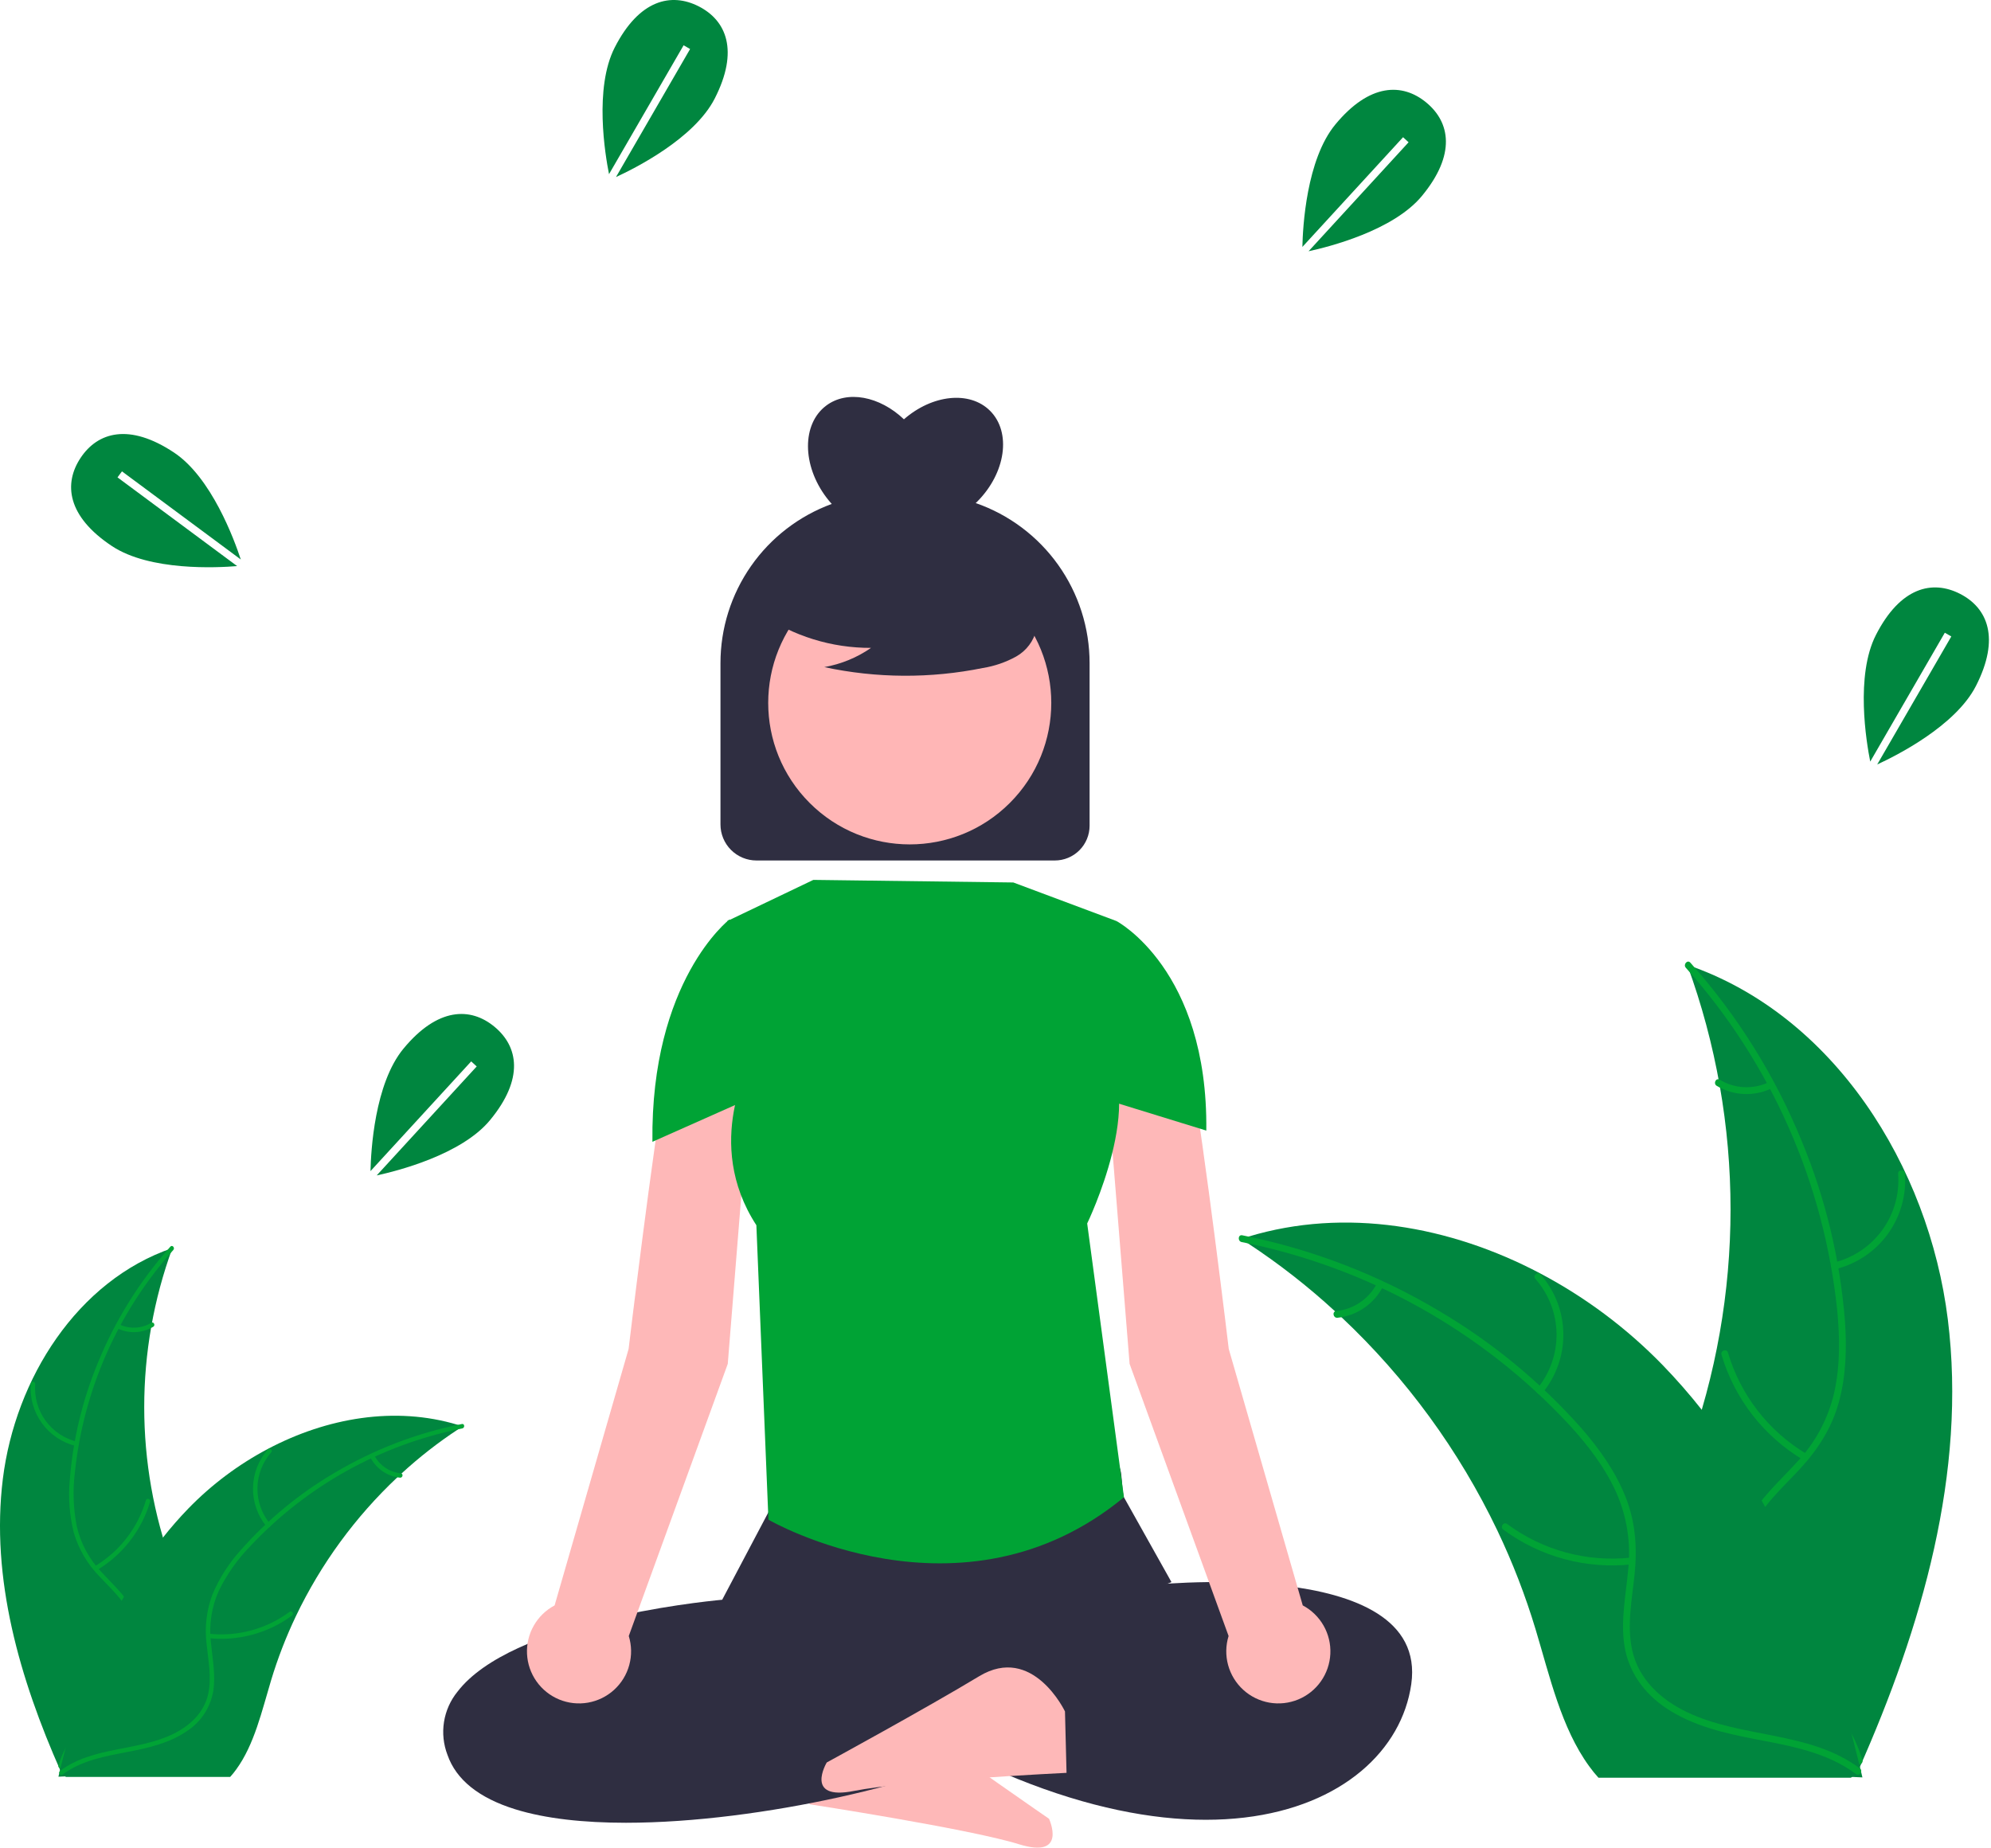 <svg width="532" height="494" viewBox="0 0 532 494" fill="none" xmlns="http://www.w3.org/2000/svg">
<path d="M218.403 465.936C218.403 465.936 228.814 448.855 242.181 458.955C255.547 469.054 280.301 486.094 280.301 486.094C280.301 486.094 285.371 496.993 272.249 492.899C259.126 488.805 216.289 482.217 216.289 482.217L218.403 465.936Z" fill="#FEB8B8"/>
<path d="M0.767 395.211C4.085 368.533 20.619 342.248 46.062 333.566C36.028 361.025 36.03 391.148 46.068 418.606C49.977 429.182 55.427 440.537 51.749 451.195C49.461 457.827 43.864 462.901 37.607 466.074C31.35 469.246 24.405 470.758 17.548 472.24L16.199 473.356C5.313 448.775 -2.55 421.89 0.767 395.211Z" fill="#00863F"/>
<path d="M46.314 334.07C31.497 350.672 22.288 371.52 19.995 393.654C19.417 398.41 19.592 403.227 20.514 407.929C21.56 412.48 23.805 416.668 27.017 420.057C29.948 423.278 33.32 426.233 35.417 430.11C36.461 432.11 37.071 434.309 37.206 436.561C37.34 438.814 36.997 441.069 36.199 443.18C34.348 448.491 30.698 452.82 26.982 456.93C22.856 461.492 18.498 466.166 16.744 472.215C16.531 472.948 15.406 472.575 15.619 471.844C18.67 461.32 28.886 455.342 33.758 445.863C36.032 441.44 36.986 436.305 34.855 431.636C32.991 427.553 29.517 424.503 26.521 421.268C23.339 418.007 21.004 414.017 19.72 409.646C18.562 405.007 18.201 400.204 18.654 395.443C19.503 384.71 22.035 374.177 26.156 364.23C30.796 352.851 37.349 342.351 45.53 333.182C46.037 332.614 46.818 333.507 46.314 334.07V334.07Z" fill="#00A335"/>
<path d="M20.314 386.483C16.653 385.594 13.427 383.433 11.212 380.385C8.997 377.337 7.938 373.601 8.223 369.844C8.284 369.084 9.468 369.143 9.407 369.904C9.135 373.401 10.122 376.881 12.19 379.715C14.258 382.549 17.271 384.551 20.686 385.358C21.427 385.535 21.052 386.659 20.314 386.483Z" fill="#00A335"/>
<path d="M25.316 418.62C31.929 414.671 36.81 408.376 38.987 400.988C39.202 400.256 40.327 400.628 40.112 401.36C37.833 409.043 32.739 415.585 25.849 419.678C25.192 420.068 24.662 419.008 25.316 418.62V418.62Z" fill="#00A335"/>
<path d="M31.895 353.974C33.24 354.613 34.723 354.908 36.21 354.832C37.697 354.757 39.142 354.313 40.416 353.541C41.068 353.143 41.596 354.204 40.949 354.6C39.538 355.446 37.941 355.934 36.298 356.021C34.656 356.108 33.016 355.792 31.524 355.099C31.378 355.045 31.258 354.938 31.188 354.799C31.117 354.66 31.103 354.5 31.147 354.351C31.197 354.202 31.304 354.079 31.444 354.008C31.584 353.938 31.746 353.925 31.895 353.974V353.974Z" fill="#00A335"/>
<path d="M123.615 381.216C123.215 381.476 122.815 381.736 122.415 382.006C117.057 385.53 111.994 389.483 107.275 393.826C106.905 394.156 106.535 394.496 106.175 394.836C94.92 405.422 85.727 418.005 79.065 431.946C76.42 437.496 74.2 443.239 72.425 449.126C69.975 457.256 67.965 466.266 63.115 472.916C62.617 473.616 62.076 474.284 61.495 474.916H17.665C17.565 474.866 17.465 474.826 17.365 474.776L15.615 474.856C15.685 474.546 15.765 474.226 15.835 473.916C15.875 473.736 15.925 473.556 15.965 473.376C15.995 473.256 16.025 473.136 16.045 473.026C16.055 472.986 16.065 472.946 16.075 472.916C16.095 472.806 16.125 472.706 16.145 472.606C16.585 470.816 17.039 469.026 17.505 467.236C17.505 467.226 17.505 467.226 17.515 467.216C21.105 453.586 25.865 440.136 32.515 427.836C32.715 427.466 32.915 427.086 33.135 426.716C36.163 421.188 39.638 415.918 43.525 410.956C45.663 408.246 47.935 405.646 50.335 403.166C56.549 396.77 63.73 391.391 71.615 387.226C87.335 378.926 105.535 375.746 122.335 380.816C122.765 380.946 123.186 381.076 123.615 381.216Z" fill="#00863F"/>
<path d="M123.517 381.772C101.691 386.107 81.786 397.209 66.629 413.501C63.304 416.95 60.543 420.902 58.448 425.211C56.544 429.474 55.815 434.17 56.339 438.81C56.74 443.146 57.653 447.535 56.994 451.894C56.623 454.12 55.786 456.242 54.537 458.122C53.289 460.001 51.657 461.596 49.749 462.801C45.073 465.927 39.552 467.186 34.111 468.229C28.069 469.388 21.776 470.496 16.734 474.27C16.123 474.727 15.449 473.752 16.059 473.296C24.831 466.73 36.588 468.108 46.184 463.473C50.663 461.31 54.516 457.785 55.625 452.774C56.596 448.392 55.658 443.865 55.214 439.478C54.636 434.959 55.174 430.367 56.781 426.104C58.649 421.702 61.253 417.65 64.481 414.122C71.621 406.064 79.984 399.178 89.263 393.717C99.819 387.425 111.373 382.986 123.426 380.591C124.172 380.443 124.258 381.626 123.517 381.772H123.517Z" fill="#00A335"/>
<path d="M71.201 407.967C68.813 405.053 67.538 401.385 67.605 397.618C67.671 393.851 69.075 390.231 71.565 387.403C72.07 386.832 72.981 387.591 72.474 388.163C70.151 390.792 68.844 394.164 68.789 397.672C68.734 401.18 69.935 404.592 72.175 407.293C72.661 407.88 71.684 408.551 71.201 407.967H71.201Z" fill="#00A335"/>
<path d="M55.846 436.638C63.503 437.467 71.191 435.379 77.377 430.791C77.99 430.336 78.664 431.311 78.052 431.765C71.606 436.527 63.601 438.684 55.634 437.804C54.875 437.719 55.091 436.554 55.846 436.638V436.638Z" fill="#00A335"/>
<path d="M100.021 388.983C100.71 390.303 101.716 391.432 102.949 392.267C104.182 393.102 105.603 393.618 107.084 393.768C107.844 393.843 107.628 395.008 106.873 394.934C105.237 394.76 103.668 394.189 102.304 393.269C100.94 392.349 99.821 391.109 99.047 389.658C98.962 389.527 98.931 389.369 98.959 389.216C98.986 389.063 99.071 388.926 99.197 388.834C99.326 388.745 99.485 388.711 99.639 388.739C99.794 388.767 99.931 388.855 100.021 388.983V388.983Z" fill="#00A335"/>
<path d="M520.462 352.622C515.362 311.616 489.949 271.214 450.842 257.87C466.265 300.076 466.261 346.377 450.833 388.581C444.824 404.836 436.447 422.289 442.1 438.671C445.617 448.865 454.22 456.664 463.837 461.54C473.455 466.417 484.129 468.741 494.669 471.019L496.743 472.734C513.475 434.952 525.561 393.627 520.462 352.622Z" fill="#00863F"/>
<path d="M450.454 258.645C473.228 284.163 487.383 316.207 490.908 350.228C491.619 357.521 491.705 364.981 490.111 372.169C488.503 379.164 485.051 385.601 480.115 390.811C475.609 395.761 470.427 400.303 467.203 406.262C463.805 412.543 463.675 419.68 466.001 426.352C468.847 434.516 474.457 441.169 480.169 447.486C486.511 454.499 493.21 461.683 495.905 470.98C496.232 472.106 497.961 471.534 497.635 470.409C492.944 454.233 477.242 445.045 469.753 430.475C466.259 423.677 464.792 415.784 468.068 408.608C470.933 402.333 476.272 397.645 480.878 392.672C485.713 387.45 489.421 381.721 491.331 374.808C493.285 367.737 493.49 360.258 492.969 352.978C491.664 336.481 487.773 320.291 481.438 305.002C474.306 287.513 464.234 271.372 451.659 257.279C450.881 256.407 449.681 257.779 450.454 258.645L450.454 258.645Z" fill="#00A335"/>
<path d="M490.418 339.206C496.045 337.84 501.004 334.518 504.408 329.833C507.812 325.148 509.44 319.406 509.002 313.632C508.909 312.464 507.089 312.553 507.182 313.722C507.601 319.099 506.084 324.448 502.905 328.804C499.726 333.16 495.094 336.236 489.847 337.477C488.706 337.748 489.284 339.476 490.418 339.206H490.418Z" fill="#00A335"/>
<path d="M482.73 388.602C472.565 382.533 465.062 372.856 461.716 361.501C461.385 360.375 459.656 360.948 459.987 362.072C463.491 373.882 471.32 383.936 481.91 390.228C482.92 390.827 483.734 389.198 482.73 388.602V388.602Z" fill="#00A335"/>
<path d="M472.616 289.238C470.549 290.22 468.27 290.674 465.984 290.558C463.698 290.442 461.477 289.76 459.52 288.573C458.518 287.962 457.706 289.592 458.701 290.2C460.869 291.501 463.323 292.251 465.849 292.385C468.374 292.518 470.894 292.032 473.187 290.967C473.412 290.885 473.597 290.72 473.704 290.507C473.812 290.293 473.834 290.046 473.767 289.817C473.69 289.588 473.526 289.399 473.311 289.291C473.095 289.182 472.846 289.163 472.616 289.238V289.238Z" fill="#00A335"/>
<path d="M331.639 331.111C332.253 331.51 332.868 331.91 333.484 332.325C341.72 337.741 349.502 343.817 356.754 350.493C357.323 351 357.892 351.523 358.445 352.045C375.745 368.316 389.874 387.657 400.114 409.085C404.181 417.616 407.593 426.443 410.32 435.491C414.086 447.988 417.175 461.836 424.63 472.058C425.396 473.133 426.228 474.16 427.12 475.132H494.489C494.642 475.055 494.796 474.993 494.95 474.917L497.64 475.04C497.532 474.563 497.409 474.071 497.301 473.595C497.24 473.318 497.163 473.042 497.102 472.765C497.056 472.58 497.009 472.396 496.979 472.227C496.964 472.165 496.948 472.104 496.933 472.058C496.902 471.889 496.856 471.735 496.825 471.581C496.149 468.83 495.452 466.079 494.735 463.327C494.735 463.312 494.735 463.312 494.72 463.297C489.201 442.347 481.885 421.673 471.664 402.768C471.356 402.199 471.049 401.615 470.711 401.046C466.056 392.55 460.715 384.448 454.741 376.822C451.456 372.657 447.962 368.661 444.273 364.849C434.723 355.017 423.685 346.75 411.565 340.348C387.403 327.591 359.429 322.703 333.606 330.496C332.945 330.696 332.299 330.895 331.639 331.111Z" fill="#00863F"/>
<path d="M331.79 331.966C365.337 338.628 395.932 355.692 419.229 380.733C424.188 386.128 428.748 392.033 431.803 398.732C434.731 405.285 435.85 412.503 435.045 419.635C434.428 426.3 433.025 433.046 434.039 439.745C435.108 446.806 439.301 452.583 445.175 456.51C452.363 461.314 460.848 463.25 469.211 464.854C478.497 466.635 488.171 468.338 495.921 474.138C496.86 474.841 497.896 473.343 496.958 472.641C483.474 462.55 465.404 464.667 450.653 457.543C443.77 454.219 437.847 448.8 436.142 441.098C434.651 434.362 436.092 427.404 436.775 420.661C437.492 413.581 437.004 406.775 434.367 400.105C431.669 393.282 427.33 387.187 422.531 381.689C411.556 369.302 398.702 358.718 384.44 350.324C368.215 340.654 350.456 333.831 331.93 330.149C330.783 329.922 330.651 331.74 331.79 331.966V331.966Z" fill="#00A335"/>
<path d="M412.202 372.229C415.873 367.75 417.832 362.111 417.73 356.321C417.627 350.531 415.47 344.966 411.643 340.62C410.866 339.743 409.467 340.91 410.245 341.788C413.816 345.828 415.825 351.013 415.91 356.405C415.994 361.797 414.148 367.041 410.705 371.192C409.958 372.095 411.46 373.126 412.202 372.229L412.202 372.229Z" fill="#00A335"/>
<path d="M435.803 416.297C424.034 417.571 412.217 414.362 402.709 407.31C401.767 406.61 400.731 408.108 401.672 408.807C411.58 416.127 423.884 419.441 436.129 418.089C437.296 417.959 436.964 416.168 435.803 416.297V416.297Z" fill="#00A335"/>
<path d="M367.905 343.049C366.845 345.078 365.299 346.812 363.404 348.096C361.509 349.379 359.325 350.172 357.048 350.403C355.88 350.518 356.213 352.309 357.373 352.195C359.888 351.928 362.299 351.05 364.396 349.636C366.492 348.223 368.211 346.317 369.402 344.086C369.532 343.885 369.58 343.642 369.537 343.407C369.495 343.172 369.364 342.961 369.172 342.819C368.973 342.683 368.728 342.63 368.491 342.673C368.254 342.716 368.043 342.851 367.905 343.049V343.049Z" fill="#00A335"/>
<path d="M167.258 487.165C156.056 487.165 145.801 486.092 137.653 483.555C127.968 480.539 121.887 475.662 119.577 469.049C118.491 466.241 118.167 463.196 118.637 460.223C119.107 457.249 120.355 454.453 122.254 452.117C136.581 433.448 186.3 428.182 192.971 427.56L206.505 401.932C207.371 395.818 203.274 391.189 210.353 391.073L294.088 389.936C301.039 389.79 299.066 394.095 300.257 400.057L313.014 422.831L258.108 446.004L266.409 466.232L265.868 466.547C249.798 475.868 203.585 487.164 167.258 487.165Z" fill="#2F2E41"/>
<path d="M305.413 423.803C305.413 423.803 382.093 415.028 377.092 450.129C372.091 485.229 313.748 510.092 225.399 450.129L235.401 432.578C235.401 432.578 268.323 430.941 288.327 422.165L305.413 423.803Z" fill="#2F2E41"/>
<path d="M196.854 264.783C196.854 264.783 182.28 262.133 178.305 284.657C174.33 307.18 167.963 360.533 167.963 360.533L148.194 429.067C145.862 430.305 143.931 432.18 142.626 434.475C141.32 436.769 140.694 439.388 140.822 442.024C140.949 444.661 141.823 447.207 143.344 449.366C144.864 451.524 146.967 453.205 149.406 454.213C151.846 455.22 154.523 455.513 157.123 455.057C159.723 454.6 162.139 453.413 164.09 451.635C166.041 449.856 167.445 447.559 168.139 445.012C168.833 442.465 168.788 439.773 168.01 437.251L194.461 364.513L199.504 301.886V269.071C199.504 268.18 199.256 267.308 198.788 266.55C198.32 265.793 197.65 265.181 196.854 264.783V264.783Z" fill="#FEB8B8"/>
<path d="M299.438 264.783C299.438 264.783 314.012 262.133 317.987 284.657C321.961 307.18 328.328 360.533 328.328 360.533L348.097 429.067C350.429 430.305 352.36 432.18 353.666 434.475C354.971 436.769 355.597 439.388 355.47 442.024C355.343 444.661 354.468 447.207 352.948 449.366C351.428 451.524 349.325 453.205 346.885 454.213C344.445 455.22 341.769 455.513 339.169 455.057C336.569 454.6 334.152 453.413 332.202 451.635C330.251 449.856 328.847 447.559 328.152 445.012C327.458 442.465 327.503 439.773 328.282 437.251L301.83 364.513L296.788 301.886V269.071C296.788 268.18 297.036 267.308 297.504 266.55C297.972 265.793 298.642 265.181 299.438 264.783V264.783Z" fill="#FEB8B8"/>
<path d="M298.327 246.166L270.76 235.855L217.327 235.166L194.327 246.166L200.787 283.292C200.787 283.292 187.744 305.376 202.104 327.464L205.327 406.165C205.327 406.165 256.843 436.039 300.327 400.165L290.499 326.992C290.499 326.992 306.937 293.042 294.196 280.429L298.327 246.166Z" fill="#00A335"/>
<path d="M287.099 257.703L298.327 246.166C298.327 246.166 322.832 259.055 322.327 302.166L291.415 292.639L287.099 257.703Z" fill="#00A335"/>
<path d="M206.801 257.702L194.871 245.773C194.871 245.773 173.822 262.055 174.327 305.165L202.484 292.639L206.801 257.702Z" fill="#00A335"/>
<path d="M284.564 457.408C284.564 457.408 275.977 439.341 261.637 448.002C247.297 456.663 220.912 471.048 220.912 471.048C220.912 471.048 214.741 481.363 228.216 478.65C241.692 475.937 284.981 473.82 284.981 473.82L284.564 457.408Z" fill="#FEB8B8"/>
<path d="M260.708 134.449C260.829 134.332 260.956 134.228 261.076 134.108C268.749 126.435 270.305 115.549 264.549 109.794C259.111 104.355 249.094 105.453 241.532 112.066C235.049 105.893 226.356 104.173 220.729 108.433C214.241 113.347 214.291 124.343 220.843 132.994C221.291 133.587 221.762 134.147 222.245 134.686C213.527 137.877 206 143.669 200.682 151.279C195.364 158.888 192.512 167.948 192.512 177.232V220.352C192.512 221.617 192.761 222.869 193.245 224.037C193.729 225.205 194.438 226.266 195.332 227.16C196.226 228.055 197.288 228.764 198.456 229.248C199.624 229.731 200.876 229.981 202.141 229.98H281.836C284.304 229.981 286.671 229 288.416 227.255C290.161 225.51 291.142 223.143 291.142 220.675V177.232C291.14 167.823 288.209 158.649 282.755 150.982C277.302 143.315 269.596 137.536 260.708 134.449Z" fill="#2F2E41"/>
<path d="M269.827 214.602C284.596 199.833 284.596 175.888 269.827 161.119C255.058 146.351 231.113 146.351 216.344 161.119C201.576 175.888 201.575 199.833 216.344 214.602C231.113 229.371 255.058 229.371 269.827 214.602Z" fill="#FFB6B6"/>
<path d="M203.348 164.073C211.99 170.03 222.247 173.2 232.743 173.158C228.999 175.754 224.737 177.507 220.25 178.297C234.205 181.291 248.627 181.372 262.614 178.535C265.724 178.037 268.724 177.006 271.483 175.489C272.858 174.721 274.056 173.673 274.999 172.411C275.942 171.15 276.609 169.704 276.957 168.168C277.887 162.858 273.749 158.034 269.449 154.783C262.866 149.881 255.276 146.504 247.227 144.896C239.178 143.287 230.873 143.488 222.911 145.483C217.713 146.827 212.505 149.098 209.128 153.272C205.752 157.447 204.751 163.884 207.968 168.183L203.348 164.073Z" fill="#2F2E41"/>
<path d="M31.398 127.586L32.59 125.979L64.339 149.529C62.614 144.27 56.507 127.6 46.495 120.949C34.535 113.003 26.121 115.474 21.536 122.375C16.952 129.275 17.933 137.99 29.894 145.936C40.032 152.672 58.092 151.736 63.362 151.294L31.398 127.586Z" fill="#00863F"/>
<path d="M374.904 36.672L376.378 38.025L349.654 67.152C355.063 65.983 372.278 61.643 379.935 52.377C389.082 41.309 387.499 32.682 381.113 27.405C374.727 22.128 365.957 22.198 356.81 33.267C349.056 42.649 348.109 60.709 348 65.996L374.904 36.672Z" fill="#00863F"/>
<path d="M125.904 283.672L127.378 285.025L100.654 314.152C106.063 312.983 123.278 308.643 130.935 299.378C140.082 288.309 138.499 279.683 132.113 274.405C125.727 269.128 116.957 269.198 107.81 280.267C100.056 289.649 99.109 307.709 99 312.996L125.904 283.672Z" fill="#00863F"/>
<path d="M182.662 12.101L184.394 13.102L164.596 47.317C169.625 45.007 185.495 37.048 190.969 26.348C197.507 13.563 194.097 5.483 186.722 1.711C179.346 -2.062 170.799 -0.098 164.26 12.686C158.717 23.523 161.695 41.361 162.732 46.546L182.662 12.101Z" fill="#00863F"/>
<path d="M519.662 169.1L521.394 170.102L501.596 204.317C506.625 202.007 522.495 194.049 527.969 183.347C534.507 170.563 531.097 162.483 523.722 158.711C516.346 154.938 507.799 156.902 501.26 169.686C495.717 180.523 498.695 198.361 499.732 203.546L519.662 169.1Z" fill="#00863F"/>
</svg>
